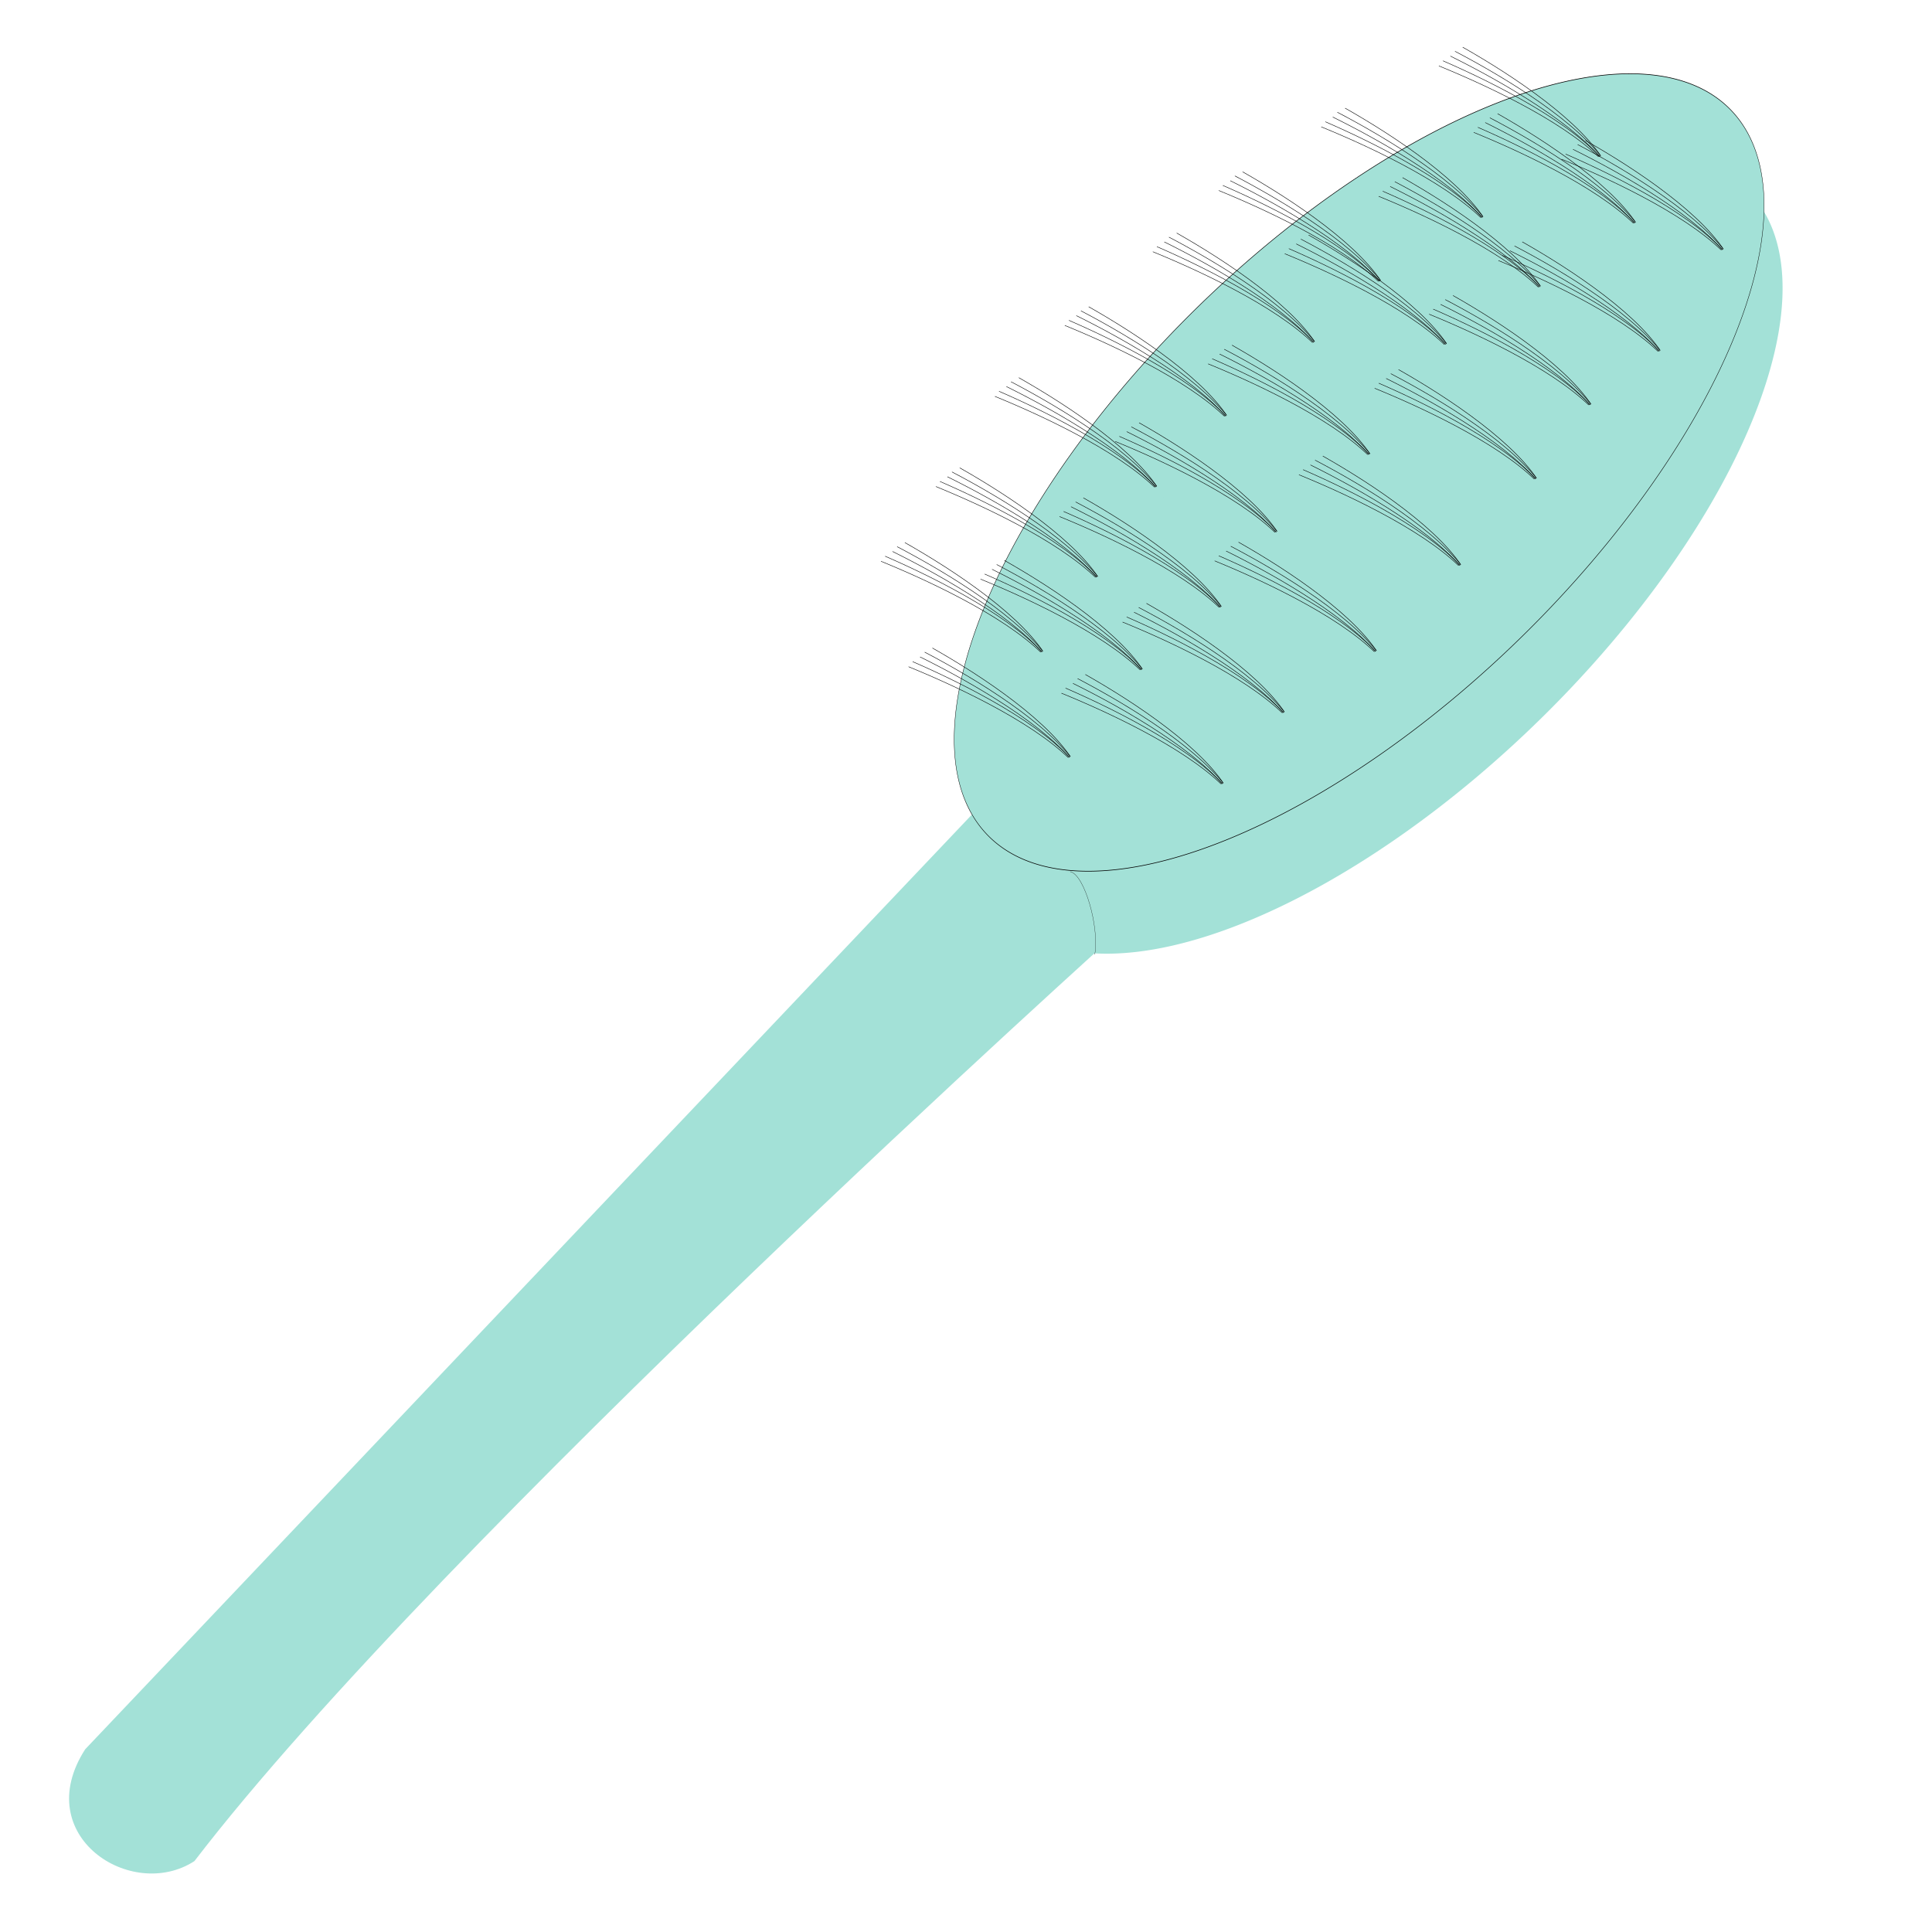 <?xml version="1.0" encoding="UTF-8" standalone="no"?>
<!-- Created with Inkscape (http://www.inkscape.org/) -->

<svg
   width="800px"
   height="800px"
   viewBox="0 0 800 800"
   version="1.1"
   id="SVGRoot"
   sodipodi:docname="cepillo dental.svg"
   inkscape:version="1.1.2 (0a00cf5339, 2022-02-04)"
   xmlns:inkscape="http://www.inkscape.org/namespaces/inkscape"
   xmlns:sodipodi="http://sodipodi.sourceforge.net/DTD/sodipodi-0.dtd"
   xmlns="http://www.w3.org/2000/svg"
   xmlns:svg="http://www.w3.org/2000/svg">
  <sodipodi:namedview
     id="namedview1227"
     pagecolor="#505050"
     bordercolor="#eeeeee"
     borderopacity="1"
     inkscape:pageshadow="0"
     inkscape:pageopacity="0"
     inkscape:pagecheckerboard="0"
     inkscape:document-units="px"
     showgrid="false"
     inkscape:zoom="0.70710678"
     inkscape:cx="524.67323"
     inkscape:cy="463.86205"
     inkscape:window-width="1920"
     inkscape:window-height="1020"
     inkscape:window-x="0"
     inkscape:window-y="0"
     inkscape:window-maximized="1"
     inkscape:current-layer="layer2"
     inkscape:snap-global="false"
     showguides="false" />
  <defs
     id="defs1222">
    <linearGradient
       id="linearGradient1997"
       inkscape:swatch="solid">
      <stop
         style="stop-color:#ff54c4;stop-opacity:1;"
         offset="0"
         id="stop1995" />
    </linearGradient>
  </defs>
  <g
     inkscape:groupmode="layer"
     id="layer2"
     inkscape:label="Capa 2">
    <path
       style="fill:#ffb698;fill-opacity:1;fill-rule:evenodd;stroke:none;stroke-width:0.043;stroke-linecap:round;stroke-linejoin:round;stroke-miterlimit:4;stroke-dasharray:none;stroke-opacity:1"
       d=""
       id="path201103" />
    <path
       style="fill:#ffb698;fill-opacity:1;fill-rule:evenodd;stroke:none;stroke-width:0.043;stroke-linecap:round;stroke-linejoin:round;stroke-miterlimit:4;stroke-dasharray:none;stroke-opacity:1"
       d=""
       id="path201142" />
    <path
       style="fill:#ffb698;fill-opacity:1;fill-rule:evenodd;stroke:none;stroke-width:0.043;stroke-linecap:round;stroke-linejoin:round;stroke-miterlimit:4;stroke-dasharray:none;stroke-opacity:1"
       d=""
       id="path201181" />
    <path
       style="fill:#ffb698;fill-opacity:1;fill-rule:evenodd;stroke:none;stroke-width:0.043;stroke-linecap:round;stroke-linejoin:round;stroke-miterlimit:4;stroke-dasharray:none;stroke-opacity:1"
       d=""
       id="path201220" />
    <path
       style="fill:#ffb698;fill-opacity:1;fill-rule:evenodd;stroke:none;stroke-width:0.043;stroke-linecap:round;stroke-linejoin:round;stroke-miterlimit:4;stroke-dasharray:none;stroke-opacity:1"
       d=""
       id="path201259" />
    <path
       style="fill:#ffb698;fill-opacity:1;fill-rule:evenodd;stroke:none;stroke-width:0.043;stroke-linecap:round;stroke-linejoin:round;stroke-miterlimit:4;stroke-dasharray:none;stroke-opacity:1"
       d=""
       id="path201337" />
    <path
       style="fill:#ffb698;fill-opacity:1;fill-rule:evenodd;stroke:none;stroke-width:0.043;stroke-linecap:round;stroke-linejoin:round;stroke-miterlimit:4;stroke-dasharray:none;stroke-opacity:1"
       d=""
       id="path201454" />
    <path
       style="fill:#ffb698;fill-opacity:1;fill-rule:evenodd;stroke:none;stroke-width:0.043;stroke-linecap:round;stroke-linejoin:round;stroke-miterlimit:4;stroke-dasharray:none;stroke-opacity:1"
       d=""
       id="path201571" />
    <path
       style="fill:#fab69b;fill-opacity:1;fill-rule:evenodd;stroke:none;stroke-width:0.011;stroke-linecap:round;stroke-linejoin:round;stroke-miterlimit:4;stroke-dasharray:none;stroke-opacity:1;paint-order:stroke fill markers"
       d="m 1361.481,973.549 c -0.01,-0.005 -0.052,-0.029 -0.096,-0.053 -0.071,-0.04 -0.079,-0.046 -0.072,-0.06 0.01,-0.013 0,-0.018 -0.03,-0.032 -0.021,-0.009 -0.043,-0.017 -0.048,-0.017 -0.024,0 -0.104,-0.043 -0.184,-0.098 -0.143,-0.099 -0.175,-0.128 -0.223,-0.2 -0.012,-0.019 -0.025,-0.038 -0.029,-0.042 -0.012,-0.014 -0.073,-0.146 -0.092,-0.197 -0.01,-0.027 -0.025,-0.094 -0.035,-0.151 -0.018,-0.109 -0.015,-0.104 -0.09,-0.182 -0.012,-0.013 -0.023,-0.026 -0.023,-0.028 0,-0.003 -0.015,-0.018 -0.034,-0.035 -0.034,-0.03 -0.034,-0.031 -0.066,-0.019 -0.037,0.013 -0.117,0.015 -0.166,0.003 -0.031,-0.007 -0.053,-0.004 -0.109,0.017 -0.012,0.004 -0.033,0.004 -0.055,-0.002 -0.029,-0.007 -0.049,-0.022 -0.104,-0.08 -0.037,-0.039 -0.088,-0.094 -0.112,-0.122 l -0.044,-0.051 h 0.069 c 0.057,0 0.076,0.004 0.111,0.021 0.023,0.011 0.046,0.021 0.05,0.021 0,0 0.018,0.006 0.031,0.012 0.017,0.009 0.037,0.011 0.073,0.007 0.038,-0.004 0.064,-4.4e-4 0.115,0.014 0.042,0.012 0.088,0.019 0.129,0.019 l 0.063,2.9e-4 0.031,0.037 c 0.017,0.02 0.043,0.049 0.058,0.064 0.015,0.015 0.027,0.031 0.027,0.034 0,0.004 0.01,0.01 0.012,0.014 0.01,0.004 0.02,0.018 0.031,0.032 0.01,0.014 0.039,0.048 0.063,0.076 0.029,0.033 0.052,0.07 0.064,0.102 0.046,0.121 0.147,0.309 0.167,0.309 0,0 0.01,0.004 0.01,0.008 0,0.005 0.01,0.015 0.014,0.023 0.01,0.008 0.029,0.033 0.047,0.055 0.018,0.022 0.043,0.049 0.057,0.061 0.013,0.011 0.03,0.027 0.037,0.035 0.01,0.008 0.017,0.014 0.023,0.014 0.01,0 0.01,0.003 0.01,0.007 0,0.004 0.012,0.013 0.027,0.021 0.114,0.059 0.162,0.09 0.221,0.144 0.098,0.088 0.097,0.086 0.094,0.163 0,0.062 0,0.065 -0.019,0.057 z"
       id="path45335" />
    <path
       style="fill:#fab69b;fill-opacity:1;fill-rule:evenodd;stroke:none;stroke-width:0.011;stroke-linecap:round;stroke-linejoin:round;stroke-miterlimit:4;stroke-dasharray:none;stroke-opacity:1;paint-order:stroke fill markers"
       d="m 1361.582,973.597 c -0.072,-0.035 -0.086,-0.045 -0.08,-0.055 0.013,-0.021 0.01,-0.1 -0.01,-0.129 -0.028,-0.051 -0.163,-0.158 -0.277,-0.218 -0.066,-0.035 -0.111,-0.072 -0.167,-0.137 -0.029,-0.033 -0.068,-0.079 -0.088,-0.102 -0.037,-0.043 -0.115,-0.185 -0.158,-0.291 -0.023,-0.056 -0.078,-0.134 -0.147,-0.209 -0.012,-0.013 -0.05,-0.056 -0.083,-0.094 l -0.06,-0.07 -0.074,-0.005 c -0.041,-0.003 -0.095,-0.011 -0.119,-0.018 -0.024,-0.007 -0.073,-0.013 -0.107,-0.013 -0.053,0 -0.074,-0.005 -0.136,-0.029 -0.04,-0.016 -0.076,-0.033 -0.081,-0.037 0,-0.004 -0.013,-0.008 -0.019,-0.008 -0.01,0 -0.015,-0.004 -0.021,-0.008 -0.022,-0.018 -0.093,-0.066 -0.108,-0.073 -0.018,-0.008 -0.1,-0.098 -0.148,-0.16 -0.017,-0.022 -0.048,-0.059 -0.069,-0.082 -0.021,-0.023 -0.043,-0.049 -0.048,-0.059 -0.01,-0.01 -0.016,-0.018 -0.024,-0.018 -0.01,-3e-5 -0.025,-0.007 -0.039,-0.016 -0.014,-0.009 -0.031,-0.016 -0.038,-0.016 -0.012,-5e-5 -0.067,-0.049 -0.061,-0.055 0,-10e-4 0.024,0.008 0.051,0.022 0.055,0.027 0.136,0.058 0.169,0.064 0.015,0.003 0.029,0.014 0.04,0.034 0.019,0.032 0.093,0.108 0.105,0.108 0,0 0.01,0.005 0.014,0.011 0.01,0.01 0.068,0.049 0.068,0.043 0,-0.002 -0.014,-0.017 -0.031,-0.034 -0.017,-0.017 -0.039,-0.042 -0.049,-0.056 -0.035,-0.047 -0.018,-0.041 0.033,0.012 0.066,0.069 0.117,0.108 0.158,0.121 0.018,0.006 0.044,0.02 0.059,0.03 0.014,0.011 0.029,0.019 0.031,0.019 0,0 0.011,0.005 0.017,0.012 0.01,0.007 0.028,0.016 0.046,0.021 0.019,0.005 0.038,0.012 0.043,0.015 0,0.003 0.025,0.009 0.045,0.012 0.02,0.003 0.072,0.016 0.115,0.029 0.043,0.013 0.095,0.026 0.117,0.029 0.036,0.005 0.044,0.011 0.107,0.076 0.117,0.122 0.153,0.16 0.153,0.163 0,0.002 0.016,0.019 0.035,0.038 0.086,0.086 0.129,0.135 0.147,0.173 0.019,0.04 0.034,0.069 0.049,0.094 0,0.007 0.014,0.027 0.023,0.045 0.01,0.018 0.026,0.048 0.037,0.066 0.011,0.018 0.023,0.038 0.026,0.045 0,0.011 0.032,0.042 0.08,0.094 0.029,0.03 0.104,0.091 0.168,0.134 0.065,0.044 0.154,0.121 0.276,0.242 0.058,0.057 0.076,0.079 0.076,0.096 0,0.012 0.01,0.042 0.015,0.066 0.012,0.035 0.028,0.122 0.023,0.122 -5e-4,-5e-5 -0.041,-0.019 -0.089,-0.043 z"
       id="path45374" />
    <path
       style="fill:#fab69b;fill-opacity:1;fill-rule:evenodd;stroke:none;stroke-width:0.011;stroke-linecap:round;stroke-linejoin:round;stroke-miterlimit:4;stroke-dasharray:none;stroke-opacity:1;paint-order:stroke fill markers"
       d="m 1361.508,972.525 c -0.017,-0.018 -0.031,-0.035 -0.031,-0.038 0,-0.004 -0.012,-0.015 -0.027,-0.026 -0.029,-0.021 -0.064,-0.052 -0.115,-0.1 -0.018,-0.017 -0.036,-0.031 -0.04,-0.031 0,0 -0.01,-0.005 -0.01,-0.011 0,-0.015 -0.102,-0.13 -0.248,-0.278 -0.021,-0.022 -0.039,-0.041 -0.039,-0.043 0,-0.002 -0.016,-0.019 -0.035,-0.038 -0.019,-0.02 -0.061,-0.065 -0.092,-0.1 -0.078,-0.088 -0.119,-0.127 -0.146,-0.141 -0.012,-0.007 -0.021,-0.015 -0.018,-0.019 0,-0.004 -7e-4,-0.009 -0.01,-0.011 -0.01,-0.002 -0.02,-0.016 -0.03,-0.03 l -0.019,-0.026 0.018,0.006 c 0.01,0.003 0.023,0.002 0.03,-0.004 0.01,-0.008 0.019,-0.004 0.05,0.02 0.173,0.135 0.656,0.626 0.757,0.77 0.036,0.052 0.039,0.057 0.026,0.067 -0.013,0.01 -0.013,0.012 -10e-5,0.04 0.018,0.037 0.01,0.036 -0.029,-0.005 z"
       id="path45413" />
    <path
       style="fill:#fab69b;fill-opacity:1;fill-rule:evenodd;stroke:none;stroke-width:0.011;stroke-linecap:round;stroke-linejoin:round;stroke-miterlimit:4;stroke-dasharray:none;stroke-opacity:1;paint-order:stroke fill markers"
       d="m 1362.187,972.419 c -0.052,-0.048 -0.112,-0.121 -0.112,-0.135 0,-0.005 -0.024,-0.034 -0.047,-0.059 -0.01,-0.011 -0.018,-0.022 -0.018,-0.024 0,-0.015 -0.134,-0.158 -0.202,-0.215 -0.051,-0.043 -0.201,-0.125 -0.23,-0.125 -0.01,-1.3e-4 -0.01,-0.005 -0.01,-0.011 0,-0.006 0,-0.01 -0.01,-0.009 -0.014,0.003 -0.035,-0.015 -0.156,-0.133 -0.1,-0.097 -0.115,-0.116 -0.137,-0.164 -0.028,-0.062 -0.054,-0.104 -0.083,-0.133 -0.042,-0.042 -0.142,-0.119 -0.163,-0.126 -0.01,-0.003 -0.016,-0.009 -0.016,-0.013 0,-0.004 -0.01,-0.008 -0.014,-0.008 -0.01,-10e-5 -0.024,-0.007 -0.035,-0.016 -0.011,-0.009 -0.026,-0.016 -0.033,-0.017 -0.01,-2.4e-4 -0.019,-0.006 -0.028,-0.013 -0.01,-0.007 -0.021,-0.012 -0.028,-0.012 -0.01,0 -0.031,-0.009 -0.054,-0.02 -0.023,-0.011 -0.052,-0.021 -0.064,-0.022 -0.032,-0.003 -0.023,-0.017 0.019,-0.029 0.092,-0.027 0.235,0.028 0.409,0.159 0.126,0.094 0.166,0.129 0.405,0.35 0.295,0.272 0.352,0.328 0.336,0.332 -0.017,0.004 -0.017,0.005 0.013,0.058 0.047,0.083 0.168,0.24 0.266,0.345 0.043,0.046 0.076,0.098 0.062,0.098 0,0 -0.035,-0.026 -0.07,-0.058 z"
       id="path45491" />
    <path
       style="fill:#fab69b;fill-opacity:1;fill-rule:evenodd;stroke:none;stroke-width:0.011;stroke-linecap:round;stroke-linejoin:round;stroke-miterlimit:4;stroke-dasharray:none;stroke-opacity:1;paint-order:stroke fill markers"
       d="m 1361.865,972.531 c -0.019,-0.011 -0.04,-0.03 -0.047,-0.041 -0.01,-0.011 -0.017,-0.019 -0.022,-0.016 0,0.003 -0.01,5.4e-4 -0.01,-0.005 0,-0.005 -0.01,-0.02 -0.018,-0.032 -0.01,-0.012 -0.03,-0.037 -0.043,-0.054 -0.029,-0.037 -0.134,-0.143 -0.142,-0.143 0,0 -0.012,-0.006 -0.02,-0.014 -0.027,-0.028 -0.044,-0.043 -0.05,-0.043 0,0 -0.023,-0.012 -0.045,-0.027 -0.059,-0.04 -0.069,-0.046 -0.091,-0.056 -0.032,-0.014 -0.1,-0.074 -0.094,-0.084 0,-0.005 0,-0.006 0,-0.004 -0.01,0.005 -0.038,-0.021 -0.031,-0.028 0,-0.002 -0.011,-0.02 -0.029,-0.039 -0.018,-0.019 -0.032,-0.037 -0.032,-0.038 0,-10e-4 -0.01,-0.011 -0.018,-0.022 -0.038,-0.039 -0.104,-0.117 -0.104,-0.123 -10e-5,-0.008 -0.03,-0.043 -0.068,-0.081 -0.017,-0.017 -0.031,-0.034 -0.031,-0.039 0,-0.005 0,-0.009 -0.01,-0.009 0,0 -0.026,-0.018 -0.05,-0.041 -0.024,-0.022 -0.047,-0.041 -0.051,-0.041 0,0 -0.011,-0.007 -0.016,-0.016 0,-0.009 -0.014,-0.016 -0.021,-0.016 -0.01,0 -0.012,-0.003 -0.012,-0.006 -10e-5,-0.003 -0.018,-0.017 -0.041,-0.031 -0.022,-0.013 -0.039,-0.028 -0.038,-0.033 0,-0.005 0.018,-0.013 0.037,-0.019 0.019,-0.006 0.034,-0.015 0.034,-0.021 0,-0.005 -0.017,-0.022 -0.039,-0.038 -0.064,-0.046 0,-0.04 0.065,0.006 0.012,0.008 0.033,0.022 0.047,0.03 0.014,0.009 0.026,0.019 0.026,0.022 0,0.004 0,0.006 0.01,0.006 0.011,0 0.092,0.082 0.142,0.142 0.018,0.022 0.036,0.044 0.041,0.049 0.023,0.027 0.085,0.11 0.094,0.128 0.012,0.023 0.105,0.134 0.116,0.138 0,10e-4 0.01,0.007 0.01,0.013 0,0.009 0.03,0.028 0.074,0.046 0.019,0.008 0.052,0.029 0.148,0.093 0.126,0.085 0.338,0.274 0.378,0.338 0.011,0.017 0.032,0.055 0.048,0.084 l 0.028,0.052 -0.019,0.016 c -0.026,0.021 -0.064,0.019 -0.104,-0.005 z"
       id="path45530" />
    <path
       style="fill:#fab69b;fill-opacity:1;fill-rule:evenodd;stroke:none;stroke-width:0.032;stroke-linecap:round;stroke-linejoin:round;stroke-miterlimit:4;stroke-dasharray:none;stroke-opacity:1;paint-order:stroke fill markers"
       d="m 1353.986,970.857 c -0.065,-0.004 -0.118,-0.018 -0.118,-0.03 0,-0.012 0.042,-0.041 0.093,-0.063 0.051,-0.022 0.113,-0.051 0.136,-0.063 0.024,-0.013 0.059,-0.023 0.078,-0.023 0.019,0 0.067,-0.017 0.106,-0.037 0.039,-0.02 0.096,-0.037 0.127,-0.037 0.031,-9e-5 0.056,-0.011 0.056,-0.024 0,-0.013 0.016,-0.018 0.036,-0.01 0.02,0.008 0.062,-0.004 0.092,-0.026 0.08,-0.056 0.119,-0.047 0.049,0.011 -0.032,0.027 -0.052,0.049 -0.043,0.049 0.05,0 -0.074,0.119 -0.152,0.145 -0.052,0.017 -0.116,0.041 -0.143,0.053 -0.107,0.045 -0.203,0.062 -0.317,0.055 z"
       id="path45842" />
    <path
       style="fill:#fab69b;fill-opacity:1;fill-rule:evenodd;stroke:none;stroke-width:0.032;stroke-linecap:round;stroke-linejoin:round;stroke-miterlimit:4;stroke-dasharray:none;stroke-opacity:1;paint-order:stroke fill markers"
       d="m 1354.709,970.539 c 0.01,-0.037 0.034,-0.075 0.054,-0.084 0.02,-0.009 0.062,-0.03 0.095,-0.047 0.173,-0.09 0.439,-0.146 0.618,-0.129 0.062,0.006 0.029,0.049 -0.05,0.065 -0.134,0.028 -0.277,0.08 -0.444,0.162 -0.087,0.043 -0.189,0.083 -0.225,0.089 -0.062,0.011 -0.065,0.007 -0.048,-0.056 z"
       id="path45881" />
    <g
       id="g75288"
       transform="translate(-1.796,2.91)">
      <g
         id="g74478"
         transform="translate(-20.029,-176.985)" />
    </g>
    <g
       id="g81608"
       transform="translate(963.98,28.382)" />
    <circle
       id="path49211"
       style="fill:#c8e0e5;stroke:#ba0000"
       cx="225.979"
       cy="161.157"
       r="0" />
    <g
       id="g152619"
       transform="matrix(1.923,0,0,2.073,-278.406,-693.066)"
       style="stroke-width:0.501">
      <g
         id="g147023"
         transform="matrix(2.9,0,0,4.602,-1061.51,-1698.713)"
         style="stroke-width:0.137">
        <path
           style="fill:#a3e1d7;fill-opacity:1;stroke:none;stroke-width:0.137px;stroke-linecap:butt;stroke-linejoin:miter;stroke-opacity:1"
           d="m 496.205,472.153 -73.918,45.547 c -4.143,3.759 3.438,6.629 8.111,4.854 18.181,-13.866 68.791,-40.441 68.791,-40.441 -4.539,-3.416 -4.685,-6.714 -2.985,-9.961 z"
           id="path144996"
           sodipodi:nodetypes="ccccc" />
        <path
           style="fill:#a3e1d7;fill-opacity:1;stroke:none;stroke-width:0.027;stroke-linecap:round;stroke-linejoin:round;stroke-miterlimit:4;stroke-dasharray:none;paint-order:markers fill stroke"
           id="path144666"
           sodipodi:type="arc"
           sodipodi:cx="638.91919"
           sodipodi:cy="-278.19946"
           sodipodi:rx="11.862808"
           sodipodi:ry="32.601913"
           sodipodi:start="6.1987812"
           sodipodi:end="6.17775"
           sodipodi:open="true"
           sodipodi:arc-type="chord"
           d="m 650.74,-280.948 a 11.863,32.602 0 0 1 -10.758,35.219 11.863,32.602 0 0 1 -12.872,-29.381 11.863,32.602 0 0 1 10.623,-35.528 11.863,32.602 0 0 1 12.983,29.007 z"
           transform="rotate(65.482)" />
        <path
           style="fill:#a3e1d7;fill-opacity:1;stroke:#000000;stroke-width:0.027;stroke-linecap:round;stroke-linejoin:round;stroke-miterlimit:4;stroke-dasharray:none;stroke-opacity:1;paint-order:markers fill stroke"
           id="path144666-3"
           sodipodi:type="arc"
           sodipodi:cx="635.0929"
           sodipodi:cy="-278.43509"
           sodipodi:rx="11.862808"
           sodipodi:ry="32.601913"
           sodipodi:start="6.1987812"
           sodipodi:end="6.17775"
           sodipodi:open="true"
           sodipodi:arc-type="chord"
           transform="rotate(65.482)"
           d="m 646.913,-281.184 a 11.863,32.602 0 0 1 -10.758,35.219 11.863,32.602 0 0 1 -12.872,-29.381 11.863,32.602 0 0 1 10.623,-35.528 11.863,32.602 0 0 1 12.983,29.007 z" />
      </g>
      <g
         id="g138114"
         transform="matrix(2.047,0,0,1.52,-411.433,-247.075)"
         style="stroke-width:0.284">
        <g
           id="g136979"
           style="stroke-width:0.284">
          <path
             style="fill:none;stroke:#000000;stroke-width:0.057;stroke-linecap:butt;stroke-linejoin:miter;stroke-miterlimit:4;stroke-dasharray:none;stroke-opacity:1"
             d="m 382.155,469.478 c -3.161,-5.435 -10.991,-11.064 -16.549,-14.503"
             id="path135745"
             sodipodi:nodetypes="cc" />
          <path
             style="fill:none;stroke:#000000;stroke-width:0.057;stroke-linecap:butt;stroke-linejoin:miter;stroke-miterlimit:4;stroke-dasharray:none;stroke-opacity:1"
             d="m 382.135,469.354 c -2.874,-5.559 -10.553,-11.415 -16.043,-15.009"
             id="path135745-0"
             sodipodi:nodetypes="cc" />
          <path
             style="fill:none;stroke:#000000;stroke-width:0.057;stroke-linecap:butt;stroke-linejoin:miter;stroke-miterlimit:4;stroke-dasharray:none;stroke-opacity:1"
             d="m 382.044,469.336 c -2.472,-5.678 -9.829,-11.77 -15.138,-15.529"
             id="path135745-9"
             sodipodi:nodetypes="cc" />
          <path
             style="fill:none;stroke:#000000;stroke-width:0.057;stroke-linecap:butt;stroke-linejoin:miter;stroke-miterlimit:4;stroke-dasharray:none;stroke-opacity:1"
             d="m 382.079,469.36 c -3.597,-5.157 -11.862,-10.125 -17.683,-13.096"
             id="path135745-4"
             sodipodi:nodetypes="cc" />
          <path
             style="fill:none;stroke:#000000;stroke-width:0.057;stroke-linecap:butt;stroke-linejoin:miter;stroke-miterlimit:4;stroke-dasharray:none;stroke-opacity:1"
             d="m 382.048,469.238 c -3.321,-5.305 -11.454,-10.511 -17.221,-13.642"
             id="path135745-0-6"
             sodipodi:nodetypes="cc" />
        </g>
        <path
           style="fill:#a3e1d7;fill-opacity:1;stroke:none;stroke-width:0.284px;stroke-linecap:butt;stroke-linejoin:miter;stroke-opacity:1"
           d="m 381.032,468.258 0.332,-0.092 0.223,-0.33 0.919,0.426 -0.031,1.517 -1.31,-0.758 z"
           id="path137879" />
      </g>
      <g
         id="g138114-9"
         transform="matrix(2.047,0,0,1.52,-399.621,-262.006)"
         style="stroke-width:0.284">
        <g
           id="g136979-9"
           style="stroke-width:0.284">
          <path
             style="fill:none;stroke:#000000;stroke-width:0.057;stroke-linecap:butt;stroke-linejoin:miter;stroke-miterlimit:4;stroke-dasharray:none;stroke-opacity:1"
             d="m 382.155,469.478 c -3.161,-5.435 -10.991,-11.064 -16.549,-14.503"
             id="path135745-5"
             sodipodi:nodetypes="cc" />
          <path
             style="fill:none;stroke:#000000;stroke-width:0.057;stroke-linecap:butt;stroke-linejoin:miter;stroke-miterlimit:4;stroke-dasharray:none;stroke-opacity:1"
             d="m 382.135,469.354 c -2.874,-5.559 -10.553,-11.415 -16.043,-15.009"
             id="path135745-0-2"
             sodipodi:nodetypes="cc" />
          <path
             style="fill:none;stroke:#000000;stroke-width:0.057;stroke-linecap:butt;stroke-linejoin:miter;stroke-miterlimit:4;stroke-dasharray:none;stroke-opacity:1"
             d="m 382.044,469.336 c -2.472,-5.678 -9.829,-11.77 -15.138,-15.529"
             id="path135745-9-1"
             sodipodi:nodetypes="cc" />
          <path
             style="fill:none;stroke:#000000;stroke-width:0.057;stroke-linecap:butt;stroke-linejoin:miter;stroke-miterlimit:4;stroke-dasharray:none;stroke-opacity:1"
             d="m 382.079,469.36 c -3.597,-5.157 -11.862,-10.125 -17.683,-13.096"
             id="path135745-4-3"
             sodipodi:nodetypes="cc" />
          <path
             style="fill:none;stroke:#000000;stroke-width:0.057;stroke-linecap:butt;stroke-linejoin:miter;stroke-miterlimit:4;stroke-dasharray:none;stroke-opacity:1"
             d="m 382.048,469.238 c -3.321,-5.305 -11.454,-10.511 -17.221,-13.642"
             id="path135745-0-6-0"
             sodipodi:nodetypes="cc" />
        </g>
        <path
           style="fill:#a3e1d7;fill-opacity:1;stroke:none;stroke-width:0.284px;stroke-linecap:butt;stroke-linejoin:miter;stroke-opacity:1"
           d="m 381.032,468.258 0.332,-0.092 0.223,-0.33 0.919,0.426 -0.031,1.517 -1.31,-0.758 z"
           id="path137879-9" />
      </g>
      <g
         id="g138114-91"
         transform="matrix(2.047,0,0,1.52,-386.906,-280.017)"
         style="stroke-width:0.284">
        <g
           id="g136979-3"
           style="stroke-width:0.284">
          <path
             style="fill:none;stroke:#000000;stroke-width:0.057;stroke-linecap:butt;stroke-linejoin:miter;stroke-miterlimit:4;stroke-dasharray:none;stroke-opacity:1"
             d="m 382.155,469.478 c -3.161,-5.435 -10.991,-11.064 -16.549,-14.503"
             id="path135745-45"
             sodipodi:nodetypes="cc" />
          <path
             style="fill:none;stroke:#000000;stroke-width:0.057;stroke-linecap:butt;stroke-linejoin:miter;stroke-miterlimit:4;stroke-dasharray:none;stroke-opacity:1"
             d="m 382.135,469.354 c -2.874,-5.559 -10.553,-11.415 -16.043,-15.009"
             id="path135745-0-8"
             sodipodi:nodetypes="cc" />
          <path
             style="fill:none;stroke:#000000;stroke-width:0.057;stroke-linecap:butt;stroke-linejoin:miter;stroke-miterlimit:4;stroke-dasharray:none;stroke-opacity:1"
             d="m 382.044,469.336 c -2.472,-5.678 -9.829,-11.77 -15.138,-15.529"
             id="path135745-9-57"
             sodipodi:nodetypes="cc" />
          <path
             style="fill:none;stroke:#000000;stroke-width:0.057;stroke-linecap:butt;stroke-linejoin:miter;stroke-miterlimit:4;stroke-dasharray:none;stroke-opacity:1"
             d="m 382.079,469.36 c -3.597,-5.157 -11.862,-10.125 -17.683,-13.096"
             id="path135745-4-33"
             sodipodi:nodetypes="cc" />
          <path
             style="fill:none;stroke:#000000;stroke-width:0.057;stroke-linecap:butt;stroke-linejoin:miter;stroke-miterlimit:4;stroke-dasharray:none;stroke-opacity:1"
             d="m 382.048,469.238 c -3.321,-5.305 -11.454,-10.511 -17.221,-13.642"
             id="path135745-0-6-8"
             sodipodi:nodetypes="cc" />
        </g>
        <path
           style="fill:#a3e1d7;fill-opacity:1;stroke:none;stroke-width:0.284px;stroke-linecap:butt;stroke-linejoin:miter;stroke-opacity:1"
           d="m 381.032,468.258 0.332,-0.092 0.223,-0.33 0.919,0.426 -0.031,1.517 -1.31,-0.758 z"
           id="path137879-95" />
      </g>
      <g
         id="g138114-5"
         transform="matrix(2.047,0,0,1.52,-371.854,-294.186)"
         style="stroke-width:0.284">
        <g
           id="g136979-38"
           style="stroke-width:0.284">
          <path
             style="fill:none;stroke:#000000;stroke-width:0.057;stroke-linecap:butt;stroke-linejoin:miter;stroke-miterlimit:4;stroke-dasharray:none;stroke-opacity:1"
             d="m 382.155,469.478 c -3.161,-5.435 -10.991,-11.064 -16.549,-14.503"
             id="path135745-6"
             sodipodi:nodetypes="cc" />
          <path
             style="fill:none;stroke:#000000;stroke-width:0.057;stroke-linecap:butt;stroke-linejoin:miter;stroke-miterlimit:4;stroke-dasharray:none;stroke-opacity:1"
             d="m 382.135,469.354 c -2.874,-5.559 -10.553,-11.415 -16.043,-15.009"
             id="path135745-0-0"
             sodipodi:nodetypes="cc" />
          <path
             style="fill:none;stroke:#000000;stroke-width:0.057;stroke-linecap:butt;stroke-linejoin:miter;stroke-miterlimit:4;stroke-dasharray:none;stroke-opacity:1"
             d="m 382.044,469.336 c -2.472,-5.678 -9.829,-11.77 -15.138,-15.529"
             id="path135745-9-3"
             sodipodi:nodetypes="cc" />
          <path
             style="fill:none;stroke:#000000;stroke-width:0.057;stroke-linecap:butt;stroke-linejoin:miter;stroke-miterlimit:4;stroke-dasharray:none;stroke-opacity:1"
             d="m 382.079,469.36 c -3.597,-5.157 -11.862,-10.125 -17.683,-13.096"
             id="path135745-4-36"
             sodipodi:nodetypes="cc" />
          <path
             style="fill:none;stroke:#000000;stroke-width:0.057;stroke-linecap:butt;stroke-linejoin:miter;stroke-miterlimit:4;stroke-dasharray:none;stroke-opacity:1"
             d="m 382.048,469.238 c -3.321,-5.305 -11.454,-10.511 -17.221,-13.642"
             id="path135745-0-6-1"
             sodipodi:nodetypes="cc" />
        </g>
        <path
           style="fill:#a3e1d7;fill-opacity:1;stroke:none;stroke-width:0.284px;stroke-linecap:butt;stroke-linejoin:miter;stroke-opacity:1"
           d="m 381.032,468.258 0.332,-0.092 0.223,-0.33 0.919,0.426 -0.031,1.517 -1.31,-0.758 z"
           id="path137879-8" />
      </g>
      <g
         id="g138114-7"
         transform="matrix(2.047,0,0,1.52,-352.903,-308.907)"
         style="stroke-width:0.284">
        <g
           id="g136979-0"
           style="stroke-width:0.284">
          <path
             style="fill:none;stroke:#000000;stroke-width:0.057;stroke-linecap:butt;stroke-linejoin:miter;stroke-miterlimit:4;stroke-dasharray:none;stroke-opacity:1"
             d="m 382.155,469.478 c -3.161,-5.435 -10.991,-11.064 -16.549,-14.503"
             id="path135745-51"
             sodipodi:nodetypes="cc" />
          <path
             style="fill:none;stroke:#000000;stroke-width:0.057;stroke-linecap:butt;stroke-linejoin:miter;stroke-miterlimit:4;stroke-dasharray:none;stroke-opacity:1"
             d="m 382.135,469.354 c -2.874,-5.559 -10.553,-11.415 -16.043,-15.009"
             id="path135745-0-1"
             sodipodi:nodetypes="cc" />
          <path
             style="fill:none;stroke:#000000;stroke-width:0.057;stroke-linecap:butt;stroke-linejoin:miter;stroke-miterlimit:4;stroke-dasharray:none;stroke-opacity:1"
             d="m 382.044,469.336 c -2.472,-5.678 -9.829,-11.77 -15.138,-15.529"
             id="path135745-9-0"
             sodipodi:nodetypes="cc" />
          <path
             style="fill:none;stroke:#000000;stroke-width:0.057;stroke-linecap:butt;stroke-linejoin:miter;stroke-miterlimit:4;stroke-dasharray:none;stroke-opacity:1"
             d="m 382.079,469.36 c -3.597,-5.157 -11.862,-10.125 -17.683,-13.096"
             id="path135745-4-30"
             sodipodi:nodetypes="cc" />
          <path
             style="fill:none;stroke:#000000;stroke-width:0.057;stroke-linecap:butt;stroke-linejoin:miter;stroke-miterlimit:4;stroke-dasharray:none;stroke-opacity:1"
             d="m 382.048,469.238 c -3.321,-5.305 -11.454,-10.511 -17.221,-13.642"
             id="path135745-0-6-04"
             sodipodi:nodetypes="cc" />
        </g>
        <path
           style="fill:#a3e1d7;fill-opacity:1;stroke:none;stroke-width:0.284px;stroke-linecap:butt;stroke-linejoin:miter;stroke-opacity:1"
           d="m 381.032,468.258 0.332,-0.092 0.223,-0.33 0.919,0.426 -0.031,1.517 -1.31,-0.758 z"
           id="path137879-5" />
      </g>
      <g
         id="g138114-4"
         transform="matrix(2.047,0,0,1.52,-338.708,-321.136)"
         style="stroke-width:0.284">
        <g
           id="g136979-2"
           style="stroke-width:0.284">
          <path
             style="fill:none;stroke:#000000;stroke-width:0.057;stroke-linecap:butt;stroke-linejoin:miter;stroke-miterlimit:4;stroke-dasharray:none;stroke-opacity:1"
             d="m 382.155,469.478 c -3.161,-5.435 -10.991,-11.064 -16.549,-14.503"
             id="path135745-49"
             sodipodi:nodetypes="cc" />
          <path
             style="fill:none;stroke:#000000;stroke-width:0.057;stroke-linecap:butt;stroke-linejoin:miter;stroke-miterlimit:4;stroke-dasharray:none;stroke-opacity:1"
             d="m 382.135,469.354 c -2.874,-5.559 -10.553,-11.415 -16.043,-15.009"
             id="path135745-0-9"
             sodipodi:nodetypes="cc" />
          <path
             style="fill:none;stroke:#000000;stroke-width:0.057;stroke-linecap:butt;stroke-linejoin:miter;stroke-miterlimit:4;stroke-dasharray:none;stroke-opacity:1"
             d="m 382.044,469.336 c -2.472,-5.678 -9.829,-11.77 -15.138,-15.529"
             id="path135745-9-9"
             sodipodi:nodetypes="cc" />
          <path
             style="fill:none;stroke:#000000;stroke-width:0.057;stroke-linecap:butt;stroke-linejoin:miter;stroke-miterlimit:4;stroke-dasharray:none;stroke-opacity:1"
             d="m 382.079,469.36 c -3.597,-5.157 -11.862,-10.125 -17.683,-13.096"
             id="path135745-4-4"
             sodipodi:nodetypes="cc" />
          <path
             style="fill:none;stroke:#000000;stroke-width:0.057;stroke-linecap:butt;stroke-linejoin:miter;stroke-miterlimit:4;stroke-dasharray:none;stroke-opacity:1"
             d="m 382.048,469.238 c -3.321,-5.305 -11.454,-10.511 -17.221,-13.642"
             id="path135745-0-6-9"
             sodipodi:nodetypes="cc" />
        </g>
        <path
           style="fill:#a3e1d7;fill-opacity:1;stroke:none;stroke-width:0.284px;stroke-linecap:butt;stroke-linejoin:miter;stroke-opacity:1"
           d="m 381.032,468.258 0.332,-0.092 0.223,-0.33 0.919,0.426 -0.031,1.517 -1.31,-0.758 z"
           id="path137879-81" />
      </g>
      <g
         id="g138114-6"
         transform="matrix(2.047,0,0,1.52,-316.637,-333.854)"
         style="stroke-width:0.284">
        <g
           id="g136979-39"
           style="stroke-width:0.284">
          <path
             style="fill:none;stroke:#000000;stroke-width:0.057;stroke-linecap:butt;stroke-linejoin:miter;stroke-miterlimit:4;stroke-dasharray:none;stroke-opacity:1"
             d="m 382.155,469.478 c -3.161,-5.435 -10.991,-11.064 -16.549,-14.503"
             id="path135745-3"
             sodipodi:nodetypes="cc" />
          <path
             style="fill:none;stroke:#000000;stroke-width:0.057;stroke-linecap:butt;stroke-linejoin:miter;stroke-miterlimit:4;stroke-dasharray:none;stroke-opacity:1"
             d="m 382.135,469.354 c -2.874,-5.559 -10.553,-11.415 -16.043,-15.009"
             id="path135745-0-3"
             sodipodi:nodetypes="cc" />
          <path
             style="fill:none;stroke:#000000;stroke-width:0.057;stroke-linecap:butt;stroke-linejoin:miter;stroke-miterlimit:4;stroke-dasharray:none;stroke-opacity:1"
             d="m 382.044,469.336 c -2.472,-5.678 -9.829,-11.77 -15.138,-15.529"
             id="path135745-9-4"
             sodipodi:nodetypes="cc" />
          <path
             style="fill:none;stroke:#000000;stroke-width:0.057;stroke-linecap:butt;stroke-linejoin:miter;stroke-miterlimit:4;stroke-dasharray:none;stroke-opacity:1"
             d="m 382.079,469.36 c -3.597,-5.157 -11.862,-10.125 -17.683,-13.096"
             id="path135745-4-6"
             sodipodi:nodetypes="cc" />
          <path
             style="fill:none;stroke:#000000;stroke-width:0.057;stroke-linecap:butt;stroke-linejoin:miter;stroke-miterlimit:4;stroke-dasharray:none;stroke-opacity:1"
             d="m 382.048,469.238 c -3.321,-5.305 -11.454,-10.511 -17.221,-13.642"
             id="path135745-0-6-15"
             sodipodi:nodetypes="cc" />
        </g>
        <path
           style="fill:#a3e1d7;fill-opacity:1;stroke:none;stroke-width:0.284px;stroke-linecap:butt;stroke-linejoin:miter;stroke-opacity:1"
           d="m 381.032,468.258 0.332,-0.092 0.223,-0.33 0.919,0.426 -0.031,1.517 -1.31,-0.758 z"
           id="path137879-6" />
      </g>
      <g
         id="g138114-1"
         transform="matrix(2.047,0,0,1.52,-291.311,-346.028)"
         style="stroke-width:0.284">
        <g
           id="g136979-7"
           style="stroke-width:0.284">
          <path
             style="fill:none;stroke:#000000;stroke-width:0.057;stroke-linecap:butt;stroke-linejoin:miter;stroke-miterlimit:4;stroke-dasharray:none;stroke-opacity:1"
             d="m 382.155,469.478 c -3.161,-5.435 -10.991,-11.064 -16.549,-14.503"
             id="path135745-2"
             sodipodi:nodetypes="cc" />
          <path
             style="fill:none;stroke:#000000;stroke-width:0.057;stroke-linecap:butt;stroke-linejoin:miter;stroke-miterlimit:4;stroke-dasharray:none;stroke-opacity:1"
             d="m 382.135,469.354 c -2.874,-5.559 -10.553,-11.415 -16.043,-15.009"
             id="path135745-0-29"
             sodipodi:nodetypes="cc" />
          <path
             style="fill:none;stroke:#000000;stroke-width:0.057;stroke-linecap:butt;stroke-linejoin:miter;stroke-miterlimit:4;stroke-dasharray:none;stroke-opacity:1"
             d="m 382.044,469.336 c -2.472,-5.678 -9.829,-11.77 -15.138,-15.529"
             id="path135745-9-2"
             sodipodi:nodetypes="cc" />
          <path
             style="fill:none;stroke:#000000;stroke-width:0.057;stroke-linecap:butt;stroke-linejoin:miter;stroke-miterlimit:4;stroke-dasharray:none;stroke-opacity:1"
             d="m 382.079,469.36 c -3.597,-5.157 -11.862,-10.125 -17.683,-13.096"
             id="path135745-4-8"
             sodipodi:nodetypes="cc" />
          <path
             style="fill:none;stroke:#000000;stroke-width:0.057;stroke-linecap:butt;stroke-linejoin:miter;stroke-miterlimit:4;stroke-dasharray:none;stroke-opacity:1"
             d="m 382.048,469.238 c -3.321,-5.305 -11.454,-10.511 -17.221,-13.642"
             id="path135745-0-6-12"
             sodipodi:nodetypes="cc" />
        </g>
        <path
           style="fill:#a3e1d7;fill-opacity:1;stroke:none;stroke-width:0.284px;stroke-linecap:butt;stroke-linejoin:miter;stroke-opacity:1"
           d="m 381.032,468.258 0.332,-0.092 0.223,-0.33 0.919,0.426 -0.031,1.517 -1.31,-0.758 z"
           id="path137879-4" />
      </g>
      <g
         id="g138114-78"
         transform="matrix(2.047,0,0,1.52,-372.576,-220.73)"
         style="stroke-width:0.284">
        <g
           id="g136979-6"
           style="stroke-width:0.284">
          <path
             style="fill:none;stroke:#000000;stroke-width:0.057;stroke-linecap:butt;stroke-linejoin:miter;stroke-miterlimit:4;stroke-dasharray:none;stroke-opacity:1"
             d="m 382.155,469.478 c -3.161,-5.435 -10.991,-11.064 -16.549,-14.503"
             id="path135745-37"
             sodipodi:nodetypes="cc" />
          <path
             style="fill:none;stroke:#000000;stroke-width:0.057;stroke-linecap:butt;stroke-linejoin:miter;stroke-miterlimit:4;stroke-dasharray:none;stroke-opacity:1"
             d="m 382.135,469.354 c -2.874,-5.559 -10.553,-11.415 -16.043,-15.009"
             id="path135745-0-7"
             sodipodi:nodetypes="cc" />
          <path
             style="fill:none;stroke:#000000;stroke-width:0.057;stroke-linecap:butt;stroke-linejoin:miter;stroke-miterlimit:4;stroke-dasharray:none;stroke-opacity:1"
             d="m 382.044,469.336 c -2.472,-5.678 -9.829,-11.77 -15.138,-15.529"
             id="path135745-9-23"
             sodipodi:nodetypes="cc" />
          <path
             style="fill:none;stroke:#000000;stroke-width:0.057;stroke-linecap:butt;stroke-linejoin:miter;stroke-miterlimit:4;stroke-dasharray:none;stroke-opacity:1"
             d="m 382.079,469.36 c -3.597,-5.157 -11.862,-10.125 -17.683,-13.096"
             id="path135745-4-7"
             sodipodi:nodetypes="cc" />
          <path
             style="fill:none;stroke:#000000;stroke-width:0.057;stroke-linecap:butt;stroke-linejoin:miter;stroke-miterlimit:4;stroke-dasharray:none;stroke-opacity:1"
             d="m 382.048,469.238 c -3.321,-5.305 -11.454,-10.511 -17.221,-13.642"
             id="path135745-0-6-2"
             sodipodi:nodetypes="cc" />
        </g>
        <path
           style="fill:#a3e1d7;fill-opacity:1;stroke:none;stroke-width:0.284px;stroke-linecap:butt;stroke-linejoin:miter;stroke-opacity:1"
           d="m 381.032,468.258 0.332,-0.092 0.223,-0.33 0.919,0.426 -0.031,1.517 -1.31,-0.758 z"
           id="path137879-53" />
      </g>
      <g
         id="g138114-76"
         transform="matrix(2.047,0,0,1.52,-359.417,-234.938)"
         style="stroke-width:0.284">
        <g
           id="g136979-8"
           style="stroke-width:0.284">
          <path
             style="fill:none;stroke:#000000;stroke-width:0.057;stroke-linecap:butt;stroke-linejoin:miter;stroke-miterlimit:4;stroke-dasharray:none;stroke-opacity:1"
             d="m 382.155,469.478 c -3.161,-5.435 -10.991,-11.064 -16.549,-14.503"
             id="path135745-1"
             sodipodi:nodetypes="cc" />
          <path
             style="fill:none;stroke:#000000;stroke-width:0.057;stroke-linecap:butt;stroke-linejoin:miter;stroke-miterlimit:4;stroke-dasharray:none;stroke-opacity:1"
             d="m 382.135,469.354 c -2.874,-5.559 -10.553,-11.415 -16.043,-15.009"
             id="path135745-0-36"
             sodipodi:nodetypes="cc" />
          <path
             style="fill:none;stroke:#000000;stroke-width:0.057;stroke-linecap:butt;stroke-linejoin:miter;stroke-miterlimit:4;stroke-dasharray:none;stroke-opacity:1"
             d="m 382.044,469.336 c -2.472,-5.678 -9.829,-11.77 -15.138,-15.529"
             id="path135745-9-40"
             sodipodi:nodetypes="cc" />
          <path
             style="fill:none;stroke:#000000;stroke-width:0.057;stroke-linecap:butt;stroke-linejoin:miter;stroke-miterlimit:4;stroke-dasharray:none;stroke-opacity:1"
             d="m 382.079,469.36 c -3.597,-5.157 -11.862,-10.125 -17.683,-13.096"
             id="path135745-4-35"
             sodipodi:nodetypes="cc" />
          <path
             style="fill:none;stroke:#000000;stroke-width:0.057;stroke-linecap:butt;stroke-linejoin:miter;stroke-miterlimit:4;stroke-dasharray:none;stroke-opacity:1"
             d="m 382.048,469.238 c -3.321,-5.305 -11.454,-10.511 -17.221,-13.642"
             id="path135745-0-6-85"
             sodipodi:nodetypes="cc" />
        </g>
        <path
           style="fill:#a3e1d7;fill-opacity:1;stroke:none;stroke-width:0.284px;stroke-linecap:butt;stroke-linejoin:miter;stroke-opacity:1"
           d="m 381.032,468.258 0.332,-0.092 0.223,-0.33 0.919,0.426 -0.031,1.517 -1.31,-0.758 z"
           id="path137879-0" />
      </g>
      <g
         id="g138114-99"
         transform="matrix(2.047,0,0,1.52,-339.589,-247.161)"
         style="stroke-width:0.284">
        <g
           id="g136979-80"
           style="stroke-width:0.284">
          <path
             style="fill:none;stroke:#000000;stroke-width:0.057;stroke-linecap:butt;stroke-linejoin:miter;stroke-miterlimit:4;stroke-dasharray:none;stroke-opacity:1"
             d="m 382.155,469.478 c -3.161,-5.435 -10.991,-11.064 -16.549,-14.503"
             id="path135745-24"
             sodipodi:nodetypes="cc" />
          <path
             style="fill:none;stroke:#000000;stroke-width:0.057;stroke-linecap:butt;stroke-linejoin:miter;stroke-miterlimit:4;stroke-dasharray:none;stroke-opacity:1"
             d="m 382.135,469.354 c -2.874,-5.559 -10.553,-11.415 -16.043,-15.009"
             id="path135745-0-90"
             sodipodi:nodetypes="cc" />
          <path
             style="fill:none;stroke:#000000;stroke-width:0.057;stroke-linecap:butt;stroke-linejoin:miter;stroke-miterlimit:4;stroke-dasharray:none;stroke-opacity:1"
             d="m 382.044,469.336 c -2.472,-5.678 -9.829,-11.77 -15.138,-15.529"
             id="path135745-9-12"
             sodipodi:nodetypes="cc" />
          <path
             style="fill:none;stroke:#000000;stroke-width:0.057;stroke-linecap:butt;stroke-linejoin:miter;stroke-miterlimit:4;stroke-dasharray:none;stroke-opacity:1"
             d="m 382.079,469.36 c -3.597,-5.157 -11.862,-10.125 -17.683,-13.096"
             id="path135745-4-0"
             sodipodi:nodetypes="cc" />
          <path
             style="fill:none;stroke:#000000;stroke-width:0.057;stroke-linecap:butt;stroke-linejoin:miter;stroke-miterlimit:4;stroke-dasharray:none;stroke-opacity:1"
             d="m 382.048,469.238 c -3.321,-5.305 -11.454,-10.511 -17.221,-13.642"
             id="path135745-0-6-06"
             sodipodi:nodetypes="cc" />
        </g>
        <path
           style="fill:#a3e1d7;fill-opacity:1;stroke:none;stroke-width:0.284px;stroke-linecap:butt;stroke-linejoin:miter;stroke-opacity:1"
           d="m 381.032,468.258 0.332,-0.092 0.223,-0.33 0.919,0.426 -0.031,1.517 -1.31,-0.758 z"
           id="path137879-3" />
      </g>
      <g
         id="g138114-90"
         transform="matrix(2.047,0,0,1.52,-321.44,-264.362)"
         style="stroke-width:0.284">
        <g
           id="g136979-83"
           style="stroke-width:0.284">
          <path
             style="fill:none;stroke:#000000;stroke-width:0.057;stroke-linecap:butt;stroke-linejoin:miter;stroke-miterlimit:4;stroke-dasharray:none;stroke-opacity:1"
             d="m 382.155,469.478 c -3.161,-5.435 -10.991,-11.064 -16.549,-14.503"
             id="path135745-8"
             sodipodi:nodetypes="cc" />
          <path
             style="fill:none;stroke:#000000;stroke-width:0.057;stroke-linecap:butt;stroke-linejoin:miter;stroke-miterlimit:4;stroke-dasharray:none;stroke-opacity:1"
             d="m 382.135,469.354 c -2.874,-5.559 -10.553,-11.415 -16.043,-15.009"
             id="path135745-0-73"
             sodipodi:nodetypes="cc" />
          <path
             style="fill:none;stroke:#000000;stroke-width:0.057;stroke-linecap:butt;stroke-linejoin:miter;stroke-miterlimit:4;stroke-dasharray:none;stroke-opacity:1"
             d="m 382.044,469.336 c -2.472,-5.678 -9.829,-11.77 -15.138,-15.529"
             id="path135745-9-10"
             sodipodi:nodetypes="cc" />
          <path
             style="fill:none;stroke:#000000;stroke-width:0.057;stroke-linecap:butt;stroke-linejoin:miter;stroke-miterlimit:4;stroke-dasharray:none;stroke-opacity:1"
             d="m 382.079,469.36 c -3.597,-5.157 -11.862,-10.125 -17.683,-13.096"
             id="path135745-4-05"
             sodipodi:nodetypes="cc" />
          <path
             style="fill:none;stroke:#000000;stroke-width:0.057;stroke-linecap:butt;stroke-linejoin:miter;stroke-miterlimit:4;stroke-dasharray:none;stroke-opacity:1"
             d="m 382.048,469.238 c -3.321,-5.305 -11.454,-10.511 -17.221,-13.642"
             id="path135745-0-6-03"
             sodipodi:nodetypes="cc" />
        </g>
        <path
           style="fill:#a3e1d7;fill-opacity:1;stroke:none;stroke-width:0.284px;stroke-linecap:butt;stroke-linejoin:miter;stroke-opacity:1"
           d="m 381.032,468.258 0.332,-0.092 0.223,-0.33 0.919,0.426 -0.031,1.517 -1.31,-0.758 z"
           id="path137879-1" />
      </g>
      <g
         id="g138114-8"
         transform="matrix(2.047,0,0,1.52,-305.136,-281.636)"
         style="stroke-width:0.284">
        <g
           id="g136979-01"
           style="stroke-width:0.284">
          <path
             style="fill:none;stroke:#000000;stroke-width:0.057;stroke-linecap:butt;stroke-linejoin:miter;stroke-miterlimit:4;stroke-dasharray:none;stroke-opacity:1"
             d="m 382.155,469.478 c -3.161,-5.435 -10.991,-11.064 -16.549,-14.503"
             id="path135745-7"
             sodipodi:nodetypes="cc" />
          <path
             style="fill:none;stroke:#000000;stroke-width:0.057;stroke-linecap:butt;stroke-linejoin:miter;stroke-miterlimit:4;stroke-dasharray:none;stroke-opacity:1"
             d="m 382.135,469.354 c -2.874,-5.559 -10.553,-11.415 -16.043,-15.009"
             id="path135745-0-91"
             sodipodi:nodetypes="cc" />
          <path
             style="fill:none;stroke:#000000;stroke-width:0.057;stroke-linecap:butt;stroke-linejoin:miter;stroke-miterlimit:4;stroke-dasharray:none;stroke-opacity:1"
             d="m 382.044,469.336 c -2.472,-5.678 -9.829,-11.77 -15.138,-15.529"
             id="path135745-9-03"
             sodipodi:nodetypes="cc" />
          <path
             style="fill:none;stroke:#000000;stroke-width:0.057;stroke-linecap:butt;stroke-linejoin:miter;stroke-miterlimit:4;stroke-dasharray:none;stroke-opacity:1"
             d="m 382.079,469.36 c -3.597,-5.157 -11.862,-10.125 -17.683,-13.096"
             id="path135745-4-5"
             sodipodi:nodetypes="cc" />
          <path
             style="fill:none;stroke:#000000;stroke-width:0.057;stroke-linecap:butt;stroke-linejoin:miter;stroke-miterlimit:4;stroke-dasharray:none;stroke-opacity:1"
             d="m 382.048,469.238 c -3.321,-5.305 -11.454,-10.511 -17.221,-13.642"
             id="path135745-0-6-94"
             sodipodi:nodetypes="cc" />
        </g>
        <path
           style="fill:#a3e1d7;fill-opacity:1;stroke:none;stroke-width:0.284px;stroke-linecap:butt;stroke-linejoin:miter;stroke-opacity:1"
           d="m 381.032,468.258 0.332,-0.092 0.223,-0.33 0.919,0.426 -0.031,1.517 -1.31,-0.758 z"
           id="path137879-84" />
      </g>
      <g
         id="g138114-69"
         transform="matrix(2.047,0,0,1.52,-293.41,-296.43)"
         style="stroke-width:0.284">
        <g
           id="g136979-290"
           style="stroke-width:0.284">
          <path
             style="fill:none;stroke:#000000;stroke-width:0.057;stroke-linecap:butt;stroke-linejoin:miter;stroke-miterlimit:4;stroke-dasharray:none;stroke-opacity:1"
             d="m 382.155,469.478 c -3.161,-5.435 -10.991,-11.064 -16.549,-14.503"
             id="path135745-30"
             sodipodi:nodetypes="cc" />
          <path
             style="fill:none;stroke:#000000;stroke-width:0.057;stroke-linecap:butt;stroke-linejoin:miter;stroke-miterlimit:4;stroke-dasharray:none;stroke-opacity:1"
             d="m 382.135,469.354 c -2.874,-5.559 -10.553,-11.415 -16.043,-15.009"
             id="path135745-0-33"
             sodipodi:nodetypes="cc" />
          <path
             style="fill:none;stroke:#000000;stroke-width:0.057;stroke-linecap:butt;stroke-linejoin:miter;stroke-miterlimit:4;stroke-dasharray:none;stroke-opacity:1"
             d="m 382.044,469.336 c -2.472,-5.678 -9.829,-11.77 -15.138,-15.529"
             id="path135745-9-7"
             sodipodi:nodetypes="cc" />
          <path
             style="fill:none;stroke:#000000;stroke-width:0.057;stroke-linecap:butt;stroke-linejoin:miter;stroke-miterlimit:4;stroke-dasharray:none;stroke-opacity:1"
             d="m 382.079,469.36 c -3.597,-5.157 -11.862,-10.125 -17.683,-13.096"
             id="path135745-4-9"
             sodipodi:nodetypes="cc" />
          <path
             style="fill:none;stroke:#000000;stroke-width:0.057;stroke-linecap:butt;stroke-linejoin:miter;stroke-miterlimit:4;stroke-dasharray:none;stroke-opacity:1"
             d="m 382.048,469.238 c -3.321,-5.305 -11.454,-10.511 -17.221,-13.642"
             id="path135745-0-6-4"
             sodipodi:nodetypes="cc" />
        </g>
        <path
           style="fill:#a3e1d7;fill-opacity:1;stroke:none;stroke-width:0.284px;stroke-linecap:butt;stroke-linejoin:miter;stroke-opacity:1"
           d="m 381.032,468.258 0.332,-0.092 0.223,-0.33 0.919,0.426 -0.031,1.517 -1.31,-0.758 z"
           id="path137879-99" />
      </g>
      <g
         id="g138114-19"
         transform="matrix(2.047,0,0,1.52,-278.491,-307.148)"
         style="stroke-width:0.284">
        <g
           id="g136979-4"
           style="stroke-width:0.284">
          <path
             style="fill:none;stroke:#000000;stroke-width:0.057;stroke-linecap:butt;stroke-linejoin:miter;stroke-miterlimit:4;stroke-dasharray:none;stroke-opacity:1"
             d="m 382.155,469.478 c -3.161,-5.435 -10.991,-11.064 -16.549,-14.503"
             id="path135745-20"
             sodipodi:nodetypes="cc" />
          <path
             style="fill:none;stroke:#000000;stroke-width:0.057;stroke-linecap:butt;stroke-linejoin:miter;stroke-miterlimit:4;stroke-dasharray:none;stroke-opacity:1"
             d="m 382.135,469.354 c -2.874,-5.559 -10.553,-11.415 -16.043,-15.009"
             id="path135745-0-65"
             sodipodi:nodetypes="cc" />
          <path
             style="fill:none;stroke:#000000;stroke-width:0.057;stroke-linecap:butt;stroke-linejoin:miter;stroke-miterlimit:4;stroke-dasharray:none;stroke-opacity:1"
             d="m 382.044,469.336 c -2.472,-5.678 -9.829,-11.77 -15.138,-15.529"
             id="path135745-9-95"
             sodipodi:nodetypes="cc" />
          <path
             style="fill:none;stroke:#000000;stroke-width:0.057;stroke-linecap:butt;stroke-linejoin:miter;stroke-miterlimit:4;stroke-dasharray:none;stroke-opacity:1"
             d="m 382.079,469.36 c -3.597,-5.157 -11.862,-10.125 -17.683,-13.096"
             id="path135745-4-61"
             sodipodi:nodetypes="cc" />
          <path
             style="fill:none;stroke:#000000;stroke-width:0.057;stroke-linecap:butt;stroke-linejoin:miter;stroke-miterlimit:4;stroke-dasharray:none;stroke-opacity:1"
             d="m 382.048,469.238 c -3.321,-5.305 -11.454,-10.511 -17.221,-13.642"
             id="path135745-0-6-14"
             sodipodi:nodetypes="cc" />
        </g>
        <path
           style="fill:#a3e1d7;fill-opacity:1;stroke:none;stroke-width:0.284px;stroke-linecap:butt;stroke-linejoin:miter;stroke-opacity:1"
           d="m 381.032,468.258 0.332,-0.092 0.223,-0.33 0.919,0.426 -0.031,1.517 -1.31,-0.758 z"
           id="path137879-37" />
      </g>
      <g
         id="g138114-2"
         transform="matrix(2.047,0,0,1.52,-264.898,-327.401)"
         style="stroke-width:0.284">
        <g
           id="g136979-73"
           style="stroke-width:0.284">
          <path
             style="fill:none;stroke:#000000;stroke-width:0.057;stroke-linecap:butt;stroke-linejoin:miter;stroke-miterlimit:4;stroke-dasharray:none;stroke-opacity:1"
             d="m 382.155,469.478 c -3.161,-5.435 -10.991,-11.064 -16.549,-14.503"
             id="path135745-39"
             sodipodi:nodetypes="cc" />
          <path
             style="fill:none;stroke:#000000;stroke-width:0.057;stroke-linecap:butt;stroke-linejoin:miter;stroke-miterlimit:4;stroke-dasharray:none;stroke-opacity:1"
             d="m 382.135,469.354 c -2.874,-5.559 -10.553,-11.415 -16.043,-15.009"
             id="path135745-0-24"
             sodipodi:nodetypes="cc" />
          <path
             style="fill:none;stroke:#000000;stroke-width:0.057;stroke-linecap:butt;stroke-linejoin:miter;stroke-miterlimit:4;stroke-dasharray:none;stroke-opacity:1"
             d="m 382.044,469.336 c -2.472,-5.678 -9.829,-11.77 -15.138,-15.529"
             id="path135745-9-44"
             sodipodi:nodetypes="cc" />
          <path
             style="fill:none;stroke:#000000;stroke-width:0.057;stroke-linecap:butt;stroke-linejoin:miter;stroke-miterlimit:4;stroke-dasharray:none;stroke-opacity:1"
             d="m 382.079,469.36 c -3.597,-5.157 -11.862,-10.125 -17.683,-13.096"
             id="path135745-4-99"
             sodipodi:nodetypes="cc" />
          <path
             style="fill:none;stroke:#000000;stroke-width:0.057;stroke-linecap:butt;stroke-linejoin:miter;stroke-miterlimit:4;stroke-dasharray:none;stroke-opacity:1"
             d="m 382.048,469.238 c -3.321,-5.305 -11.454,-10.511 -17.221,-13.642"
             id="path135745-0-6-3"
             sodipodi:nodetypes="cc" />
        </g>
        <path
           style="fill:#a3e1d7;fill-opacity:1;stroke:none;stroke-width:0.284px;stroke-linecap:butt;stroke-linejoin:miter;stroke-opacity:1"
           d="m 381.032,468.258 0.332,-0.092 0.223,-0.33 0.919,0.426 -0.031,1.517 -1.31,-0.758 z"
           id="path137879-83" />
      </g>
      <g
         id="g138114-29"
         transform="matrix(2.047,0,0,1.52,-283.803,-332.748)"
         style="stroke-width:0.284">
        <g
           id="g136979-5"
           style="stroke-width:0.284">
          <path
             style="fill:none;stroke:#000000;stroke-width:0.057;stroke-linecap:butt;stroke-linejoin:miter;stroke-miterlimit:4;stroke-dasharray:none;stroke-opacity:1"
             d="m 382.155,469.478 c -3.161,-5.435 -10.991,-11.064 -16.549,-14.503"
             id="path135745-43"
             sodipodi:nodetypes="cc" />
          <path
             style="fill:none;stroke:#000000;stroke-width:0.057;stroke-linecap:butt;stroke-linejoin:miter;stroke-miterlimit:4;stroke-dasharray:none;stroke-opacity:1"
             d="m 382.135,469.354 c -2.874,-5.559 -10.553,-11.415 -16.043,-15.009"
             id="path135745-0-949"
             sodipodi:nodetypes="cc" />
          <path
             style="fill:none;stroke:#000000;stroke-width:0.057;stroke-linecap:butt;stroke-linejoin:miter;stroke-miterlimit:4;stroke-dasharray:none;stroke-opacity:1"
             d="m 382.044,469.336 c -2.472,-5.678 -9.829,-11.77 -15.138,-15.529"
             id="path135745-9-55"
             sodipodi:nodetypes="cc" />
          <path
             style="fill:none;stroke:#000000;stroke-width:0.057;stroke-linecap:butt;stroke-linejoin:miter;stroke-miterlimit:4;stroke-dasharray:none;stroke-opacity:1"
             d="m 382.079,469.36 c -3.597,-5.157 -11.862,-10.125 -17.683,-13.096"
             id="path135745-4-73"
             sodipodi:nodetypes="cc" />
          <path
             style="fill:none;stroke:#000000;stroke-width:0.057;stroke-linecap:butt;stroke-linejoin:miter;stroke-miterlimit:4;stroke-dasharray:none;stroke-opacity:1"
             d="m 382.048,469.238 c -3.321,-5.305 -11.454,-10.511 -17.221,-13.642"
             id="path135745-0-6-90"
             sodipodi:nodetypes="cc" />
        </g>
        <path
           style="fill:#a3e1d7;fill-opacity:1;stroke:none;stroke-width:0.284px;stroke-linecap:butt;stroke-linejoin:miter;stroke-opacity:1"
           d="m 381.032,468.258 0.332,-0.092 0.223,-0.33 0.919,0.426 -0.031,1.517 -1.31,-0.758 z"
           id="path137879-7" />
      </g>
      <g
         id="g138114-27"
         transform="matrix(2.047,0,0,1.52,-304.271,-319.981)"
         style="stroke-width:0.284">
        <g
           id="g136979-2905"
           style="stroke-width:0.284">
          <path
             style="fill:none;stroke:#000000;stroke-width:0.057;stroke-linecap:butt;stroke-linejoin:miter;stroke-miterlimit:4;stroke-dasharray:none;stroke-opacity:1"
             d="m 382.155,469.478 c -3.161,-5.435 -10.991,-11.064 -16.549,-14.503"
             id="path135745-04"
             sodipodi:nodetypes="cc" />
          <path
             style="fill:none;stroke:#000000;stroke-width:0.057;stroke-linecap:butt;stroke-linejoin:miter;stroke-miterlimit:4;stroke-dasharray:none;stroke-opacity:1"
             d="m 382.135,469.354 c -2.874,-5.559 -10.553,-11.415 -16.043,-15.009"
             id="path135745-0-17"
             sodipodi:nodetypes="cc" />
          <path
             style="fill:none;stroke:#000000;stroke-width:0.057;stroke-linecap:butt;stroke-linejoin:miter;stroke-miterlimit:4;stroke-dasharray:none;stroke-opacity:1"
             d="m 382.044,469.336 c -2.472,-5.678 -9.829,-11.77 -15.138,-15.529"
             id="path135745-9-93"
             sodipodi:nodetypes="cc" />
          <path
             style="fill:none;stroke:#000000;stroke-width:0.057;stroke-linecap:butt;stroke-linejoin:miter;stroke-miterlimit:4;stroke-dasharray:none;stroke-opacity:1"
             d="m 382.079,469.36 c -3.597,-5.157 -11.862,-10.125 -17.683,-13.096"
             id="path135745-4-62"
             sodipodi:nodetypes="cc" />
          <path
             style="fill:none;stroke:#000000;stroke-width:0.057;stroke-linecap:butt;stroke-linejoin:miter;stroke-miterlimit:4;stroke-dasharray:none;stroke-opacity:1"
             d="m 382.048,469.238 c -3.321,-5.305 -11.454,-10.511 -17.221,-13.642"
             id="path135745-0-6-125"
             sodipodi:nodetypes="cc" />
        </g>
        <path
           style="fill:#a3e1d7;fill-opacity:1;stroke:none;stroke-width:0.284px;stroke-linecap:butt;stroke-linejoin:miter;stroke-opacity:1"
           d="m 381.032,468.258 0.332,-0.092 0.223,-0.33 0.919,0.426 -0.031,1.517 -1.31,-0.758 z"
           id="path137879-39" />
      </g>
      <g
         id="g138114-18"
         transform="matrix(2.047,0,0,1.52,-324.5,-308.514)"
         style="stroke-width:0.284">
        <g
           id="g136979-87"
           style="stroke-width:0.284">
          <path
             style="fill:none;stroke:#000000;stroke-width:0.057;stroke-linecap:butt;stroke-linejoin:miter;stroke-miterlimit:4;stroke-dasharray:none;stroke-opacity:1"
             d="m 382.155,469.478 c -3.161,-5.435 -10.991,-11.064 -16.549,-14.503"
             id="path135745-05"
             sodipodi:nodetypes="cc" />
          <path
             style="fill:none;stroke:#000000;stroke-width:0.057;stroke-linecap:butt;stroke-linejoin:miter;stroke-miterlimit:4;stroke-dasharray:none;stroke-opacity:1"
             d="m 382.135,469.354 c -2.874,-5.559 -10.553,-11.415 -16.043,-15.009"
             id="path135745-0-27"
             sodipodi:nodetypes="cc" />
          <path
             style="fill:none;stroke:#000000;stroke-width:0.057;stroke-linecap:butt;stroke-linejoin:miter;stroke-miterlimit:4;stroke-dasharray:none;stroke-opacity:1"
             d="m 382.044,469.336 c -2.472,-5.678 -9.829,-11.77 -15.138,-15.529"
             id="path135745-9-91"
             sodipodi:nodetypes="cc" />
          <path
             style="fill:none;stroke:#000000;stroke-width:0.057;stroke-linecap:butt;stroke-linejoin:miter;stroke-miterlimit:4;stroke-dasharray:none;stroke-opacity:1"
             d="m 382.079,469.36 c -3.597,-5.157 -11.862,-10.125 -17.683,-13.096"
             id="path135745-4-96"
             sodipodi:nodetypes="cc" />
          <path
             style="fill:none;stroke:#000000;stroke-width:0.057;stroke-linecap:butt;stroke-linejoin:miter;stroke-miterlimit:4;stroke-dasharray:none;stroke-opacity:1"
             d="m 382.048,469.238 c -3.321,-5.305 -11.454,-10.511 -17.221,-13.642"
             id="path135745-0-6-36"
             sodipodi:nodetypes="cc" />
        </g>
        <path
           style="fill:#a3e1d7;fill-opacity:1;stroke:none;stroke-width:0.284px;stroke-linecap:butt;stroke-linejoin:miter;stroke-opacity:1"
           d="m 381.032,468.258 0.332,-0.092 0.223,-0.33 0.919,0.426 -0.031,1.517 -1.31,-0.758 z"
           id="path137879-846" />
      </g>
      <g
         id="g138114-67"
         transform="matrix(2.047,0,0,1.52,-341,-286.514)"
         style="stroke-width:0.284">
        <g
           id="g136979-27"
           style="stroke-width:0.284">
          <path
             style="fill:none;stroke:#000000;stroke-width:0.057;stroke-linecap:butt;stroke-linejoin:miter;stroke-miterlimit:4;stroke-dasharray:none;stroke-opacity:1"
             d="m 382.155,469.478 c -3.161,-5.435 -10.991,-11.064 -16.549,-14.503"
             id="path135745-41"
             sodipodi:nodetypes="cc" />
          <path
             style="fill:none;stroke:#000000;stroke-width:0.057;stroke-linecap:butt;stroke-linejoin:miter;stroke-miterlimit:4;stroke-dasharray:none;stroke-opacity:1"
             d="m 382.135,469.354 c -2.874,-5.559 -10.553,-11.415 -16.043,-15.009"
             id="path135745-0-00"
             sodipodi:nodetypes="cc" />
          <path
             style="fill:none;stroke:#000000;stroke-width:0.057;stroke-linecap:butt;stroke-linejoin:miter;stroke-miterlimit:4;stroke-dasharray:none;stroke-opacity:1"
             d="m 382.044,469.336 c -2.472,-5.678 -9.829,-11.77 -15.138,-15.529"
             id="path135745-9-6"
             sodipodi:nodetypes="cc" />
          <path
             style="fill:none;stroke:#000000;stroke-width:0.057;stroke-linecap:butt;stroke-linejoin:miter;stroke-miterlimit:4;stroke-dasharray:none;stroke-opacity:1"
             d="m 382.079,469.36 c -3.597,-5.157 -11.862,-10.125 -17.683,-13.096"
             id="path135745-4-44"
             sodipodi:nodetypes="cc" />
          <path
             style="fill:none;stroke:#000000;stroke-width:0.057;stroke-linecap:butt;stroke-linejoin:miter;stroke-miterlimit:4;stroke-dasharray:none;stroke-opacity:1"
             d="m 382.048,469.238 c -3.321,-5.305 -11.454,-10.511 -17.221,-13.642"
             id="path135745-0-6-373"
             sodipodi:nodetypes="cc" />
        </g>
        <path
           style="fill:#a3e1d7;fill-opacity:1;stroke:none;stroke-width:0.284px;stroke-linecap:butt;stroke-linejoin:miter;stroke-opacity:1"
           d="m 381.032,468.258 0.332,-0.092 0.223,-0.33 0.919,0.426 -0.031,1.517 -1.31,-0.758 z"
           id="path137879-47" />
      </g>
      <g
         id="g138114-21"
         transform="matrix(2.047,0,0,1.52,-361,-271.014)"
         style="stroke-width:0.284">
        <g
           id="g136979-79"
           style="stroke-width:0.284">
          <path
             style="fill:none;stroke:#000000;stroke-width:0.057;stroke-linecap:butt;stroke-linejoin:miter;stroke-miterlimit:4;stroke-dasharray:none;stroke-opacity:1"
             d="m 382.155,469.478 c -3.161,-5.435 -10.991,-11.064 -16.549,-14.503"
             id="path135745-56"
             sodipodi:nodetypes="cc" />
          <path
             style="fill:none;stroke:#000000;stroke-width:0.057;stroke-linecap:butt;stroke-linejoin:miter;stroke-miterlimit:4;stroke-dasharray:none;stroke-opacity:1"
             d="m 382.135,469.354 c -2.874,-5.559 -10.553,-11.415 -16.043,-15.009"
             id="path135745-0-89"
             sodipodi:nodetypes="cc" />
          <path
             style="fill:none;stroke:#000000;stroke-width:0.057;stroke-linecap:butt;stroke-linejoin:miter;stroke-miterlimit:4;stroke-dasharray:none;stroke-opacity:1"
             d="m 382.044,469.336 c -2.472,-5.678 -9.829,-11.77 -15.138,-15.529"
             id="path135745-9-552"
             sodipodi:nodetypes="cc" />
          <path
             style="fill:none;stroke:#000000;stroke-width:0.057;stroke-linecap:butt;stroke-linejoin:miter;stroke-miterlimit:4;stroke-dasharray:none;stroke-opacity:1"
             d="m 382.079,469.36 c -3.597,-5.157 -11.862,-10.125 -17.683,-13.096"
             id="path135745-4-1"
             sodipodi:nodetypes="cc" />
          <path
             style="fill:none;stroke:#000000;stroke-width:0.057;stroke-linecap:butt;stroke-linejoin:miter;stroke-miterlimit:4;stroke-dasharray:none;stroke-opacity:1"
             d="m 382.048,469.238 c -3.321,-5.305 -11.454,-10.511 -17.221,-13.642"
             id="path135745-0-6-5"
             sodipodi:nodetypes="cc" />
        </g>
        <path
           style="fill:#a3e1d7;fill-opacity:1;stroke:none;stroke-width:0.284px;stroke-linecap:butt;stroke-linejoin:miter;stroke-opacity:1"
           d="m 381.032,468.258 0.332,-0.092 0.223,-0.33 0.919,0.426 -0.031,1.517 -1.31,-0.758 z"
           id="path137879-991" />
      </g>
      <g
         id="g138114-62"
         transform="matrix(2.047,0,0,1.52,-373,-256.014)"
         style="stroke-width:0.284">
        <g
           id="g136979-1"
           style="stroke-width:0.284">
          <path
             style="fill:none;stroke:#000000;stroke-width:0.057;stroke-linecap:butt;stroke-linejoin:miter;stroke-miterlimit:4;stroke-dasharray:none;stroke-opacity:1"
             d="m 382.155,469.478 c -3.161,-5.435 -10.991,-11.064 -16.549,-14.503"
             id="path135745-053"
             sodipodi:nodetypes="cc" />
          <path
             style="fill:none;stroke:#000000;stroke-width:0.057;stroke-linecap:butt;stroke-linejoin:miter;stroke-miterlimit:4;stroke-dasharray:none;stroke-opacity:1"
             d="m 382.135,469.354 c -2.874,-5.559 -10.553,-11.415 -16.043,-15.009"
             id="path135745-0-21"
             sodipodi:nodetypes="cc" />
          <path
             style="fill:none;stroke:#000000;stroke-width:0.057;stroke-linecap:butt;stroke-linejoin:miter;stroke-miterlimit:4;stroke-dasharray:none;stroke-opacity:1"
             d="m 382.044,469.336 c -2.472,-5.678 -9.829,-11.77 -15.138,-15.529"
             id="path135745-9-97"
             sodipodi:nodetypes="cc" />
          <path
             style="fill:none;stroke:#000000;stroke-width:0.057;stroke-linecap:butt;stroke-linejoin:miter;stroke-miterlimit:4;stroke-dasharray:none;stroke-opacity:1"
             d="m 382.079,469.36 c -3.597,-5.157 -11.862,-10.125 -17.683,-13.096"
             id="path135745-4-68"
             sodipodi:nodetypes="cc" />
          <path
             style="fill:none;stroke:#000000;stroke-width:0.057;stroke-linecap:butt;stroke-linejoin:miter;stroke-miterlimit:4;stroke-dasharray:none;stroke-opacity:1"
             d="m 382.048,469.238 c -3.321,-5.305 -11.454,-10.511 -17.221,-13.642"
             id="path135745-0-6-20"
             sodipodi:nodetypes="cc" />
        </g>
        <path
           style="fill:#a3e1d7;fill-opacity:1;stroke:none;stroke-width:0.284px;stroke-linecap:butt;stroke-linejoin:miter;stroke-opacity:1"
           d="m 381.032,468.258 0.332,-0.092 0.223,-0.33 0.919,0.426 -0.031,1.517 -1.31,-0.758 z"
           id="path137879-64" />
      </g>
      <g
         id="g138114-3"
         transform="matrix(2.047,0,0,1.52,-390,-243.514)"
         style="stroke-width:0.284">
        <g
           id="g136979-36"
           style="stroke-width:0.284">
          <path
             style="fill:none;stroke:#000000;stroke-width:0.057;stroke-linecap:butt;stroke-linejoin:miter;stroke-miterlimit:4;stroke-dasharray:none;stroke-opacity:1"
             d="m 382.155,469.478 c -3.161,-5.435 -10.991,-11.064 -16.549,-14.503"
             id="path135745-90"
             sodipodi:nodetypes="cc" />
          <path
             style="fill:none;stroke:#000000;stroke-width:0.057;stroke-linecap:butt;stroke-linejoin:miter;stroke-miterlimit:4;stroke-dasharray:none;stroke-opacity:1"
             d="m 382.135,469.354 c -2.874,-5.559 -10.553,-11.415 -16.043,-15.009"
             id="path135745-0-4"
             sodipodi:nodetypes="cc" />
          <path
             style="fill:none;stroke:#000000;stroke-width:0.057;stroke-linecap:butt;stroke-linejoin:miter;stroke-miterlimit:4;stroke-dasharray:none;stroke-opacity:1"
             d="m 382.044,469.336 c -2.472,-5.678 -9.829,-11.77 -15.138,-15.529"
             id="path135745-9-8"
             sodipodi:nodetypes="cc" />
          <path
             style="fill:none;stroke:#000000;stroke-width:0.057;stroke-linecap:butt;stroke-linejoin:miter;stroke-miterlimit:4;stroke-dasharray:none;stroke-opacity:1"
             d="m 382.079,469.36 c -3.597,-5.157 -11.862,-10.125 -17.683,-13.096"
             id="path135745-4-51"
             sodipodi:nodetypes="cc" />
          <path
             style="fill:none;stroke:#000000;stroke-width:0.057;stroke-linecap:butt;stroke-linejoin:miter;stroke-miterlimit:4;stroke-dasharray:none;stroke-opacity:1"
             d="m 382.048,469.238 c -3.321,-5.305 -11.454,-10.511 -17.221,-13.642"
             id="path135745-0-6-29"
             sodipodi:nodetypes="cc" />
        </g>
        <path
           style="fill:#a3e1d7;fill-opacity:1;stroke:none;stroke-width:0.284px;stroke-linecap:butt;stroke-linejoin:miter;stroke-opacity:1"
           d="m 381.032,468.258 0.332,-0.092 0.223,-0.33 0.919,0.426 -0.031,1.517 -1.31,-0.758 z"
           id="path137879-73" />
      </g>
      <g
         id="g138114-80"
         transform="matrix(2.047,0,0,1.52,-405.5,-226.014)"
         style="stroke-width:0.284">
        <g
           id="g136979-92"
           style="stroke-width:0.284">
          <path
             style="fill:none;stroke:#000000;stroke-width:0.057;stroke-linecap:butt;stroke-linejoin:miter;stroke-miterlimit:4;stroke-dasharray:none;stroke-opacity:1"
             d="m 382.155,469.478 c -3.161,-5.435 -10.991,-11.064 -16.549,-14.503"
             id="path135745-31"
             sodipodi:nodetypes="cc" />
          <path
             style="fill:none;stroke:#000000;stroke-width:0.057;stroke-linecap:butt;stroke-linejoin:miter;stroke-miterlimit:4;stroke-dasharray:none;stroke-opacity:1"
             d="m 382.135,469.354 c -2.874,-5.559 -10.553,-11.415 -16.043,-15.009"
             id="path135745-0-87"
             sodipodi:nodetypes="cc" />
          <path
             style="fill:none;stroke:#000000;stroke-width:0.057;stroke-linecap:butt;stroke-linejoin:miter;stroke-miterlimit:4;stroke-dasharray:none;stroke-opacity:1"
             d="m 382.044,469.336 c -2.472,-5.678 -9.829,-11.77 -15.138,-15.529"
             id="path135745-9-41"
             sodipodi:nodetypes="cc" />
          <path
             style="fill:none;stroke:#000000;stroke-width:0.057;stroke-linecap:butt;stroke-linejoin:miter;stroke-miterlimit:4;stroke-dasharray:none;stroke-opacity:1"
             d="m 382.079,469.36 c -3.597,-5.157 -11.862,-10.125 -17.683,-13.096"
             id="path135745-4-63"
             sodipodi:nodetypes="cc" />
          <path
             style="fill:none;stroke:#000000;stroke-width:0.057;stroke-linecap:butt;stroke-linejoin:miter;stroke-miterlimit:4;stroke-dasharray:none;stroke-opacity:1"
             d="m 382.048,469.238 c -3.321,-5.305 -11.454,-10.511 -17.221,-13.642"
             id="path135745-0-6-855"
             sodipodi:nodetypes="cc" />
        </g>
        <path
           style="fill:#a3e1d7;fill-opacity:1;stroke:none;stroke-width:0.284px;stroke-linecap:butt;stroke-linejoin:miter;stroke-opacity:1"
           d="m 381.032,468.258 0.332,-0.092 0.223,-0.33 0.919,0.426 -0.031,1.517 -1.31,-0.758 z"
           id="path137879-01" />
      </g>
      <path
         style="fill:none;stroke:#000000;stroke-width:0.05;stroke-linecap:butt;stroke-linejoin:miter;stroke-miterlimit:4;stroke-dasharray:none;stroke-opacity:1"
         d="m 380.509,524.996 c 1.022,-5.435 -2.18,-15.952 -5.292,-16.559"
         id="path151637"
         sodipodi:nodetypes="cc" />
    </g>
  </g>
  <g
     inkscape:label="Capa 1"
     inkscape:groupmode="layer"
     id="layer1" />
</svg>
